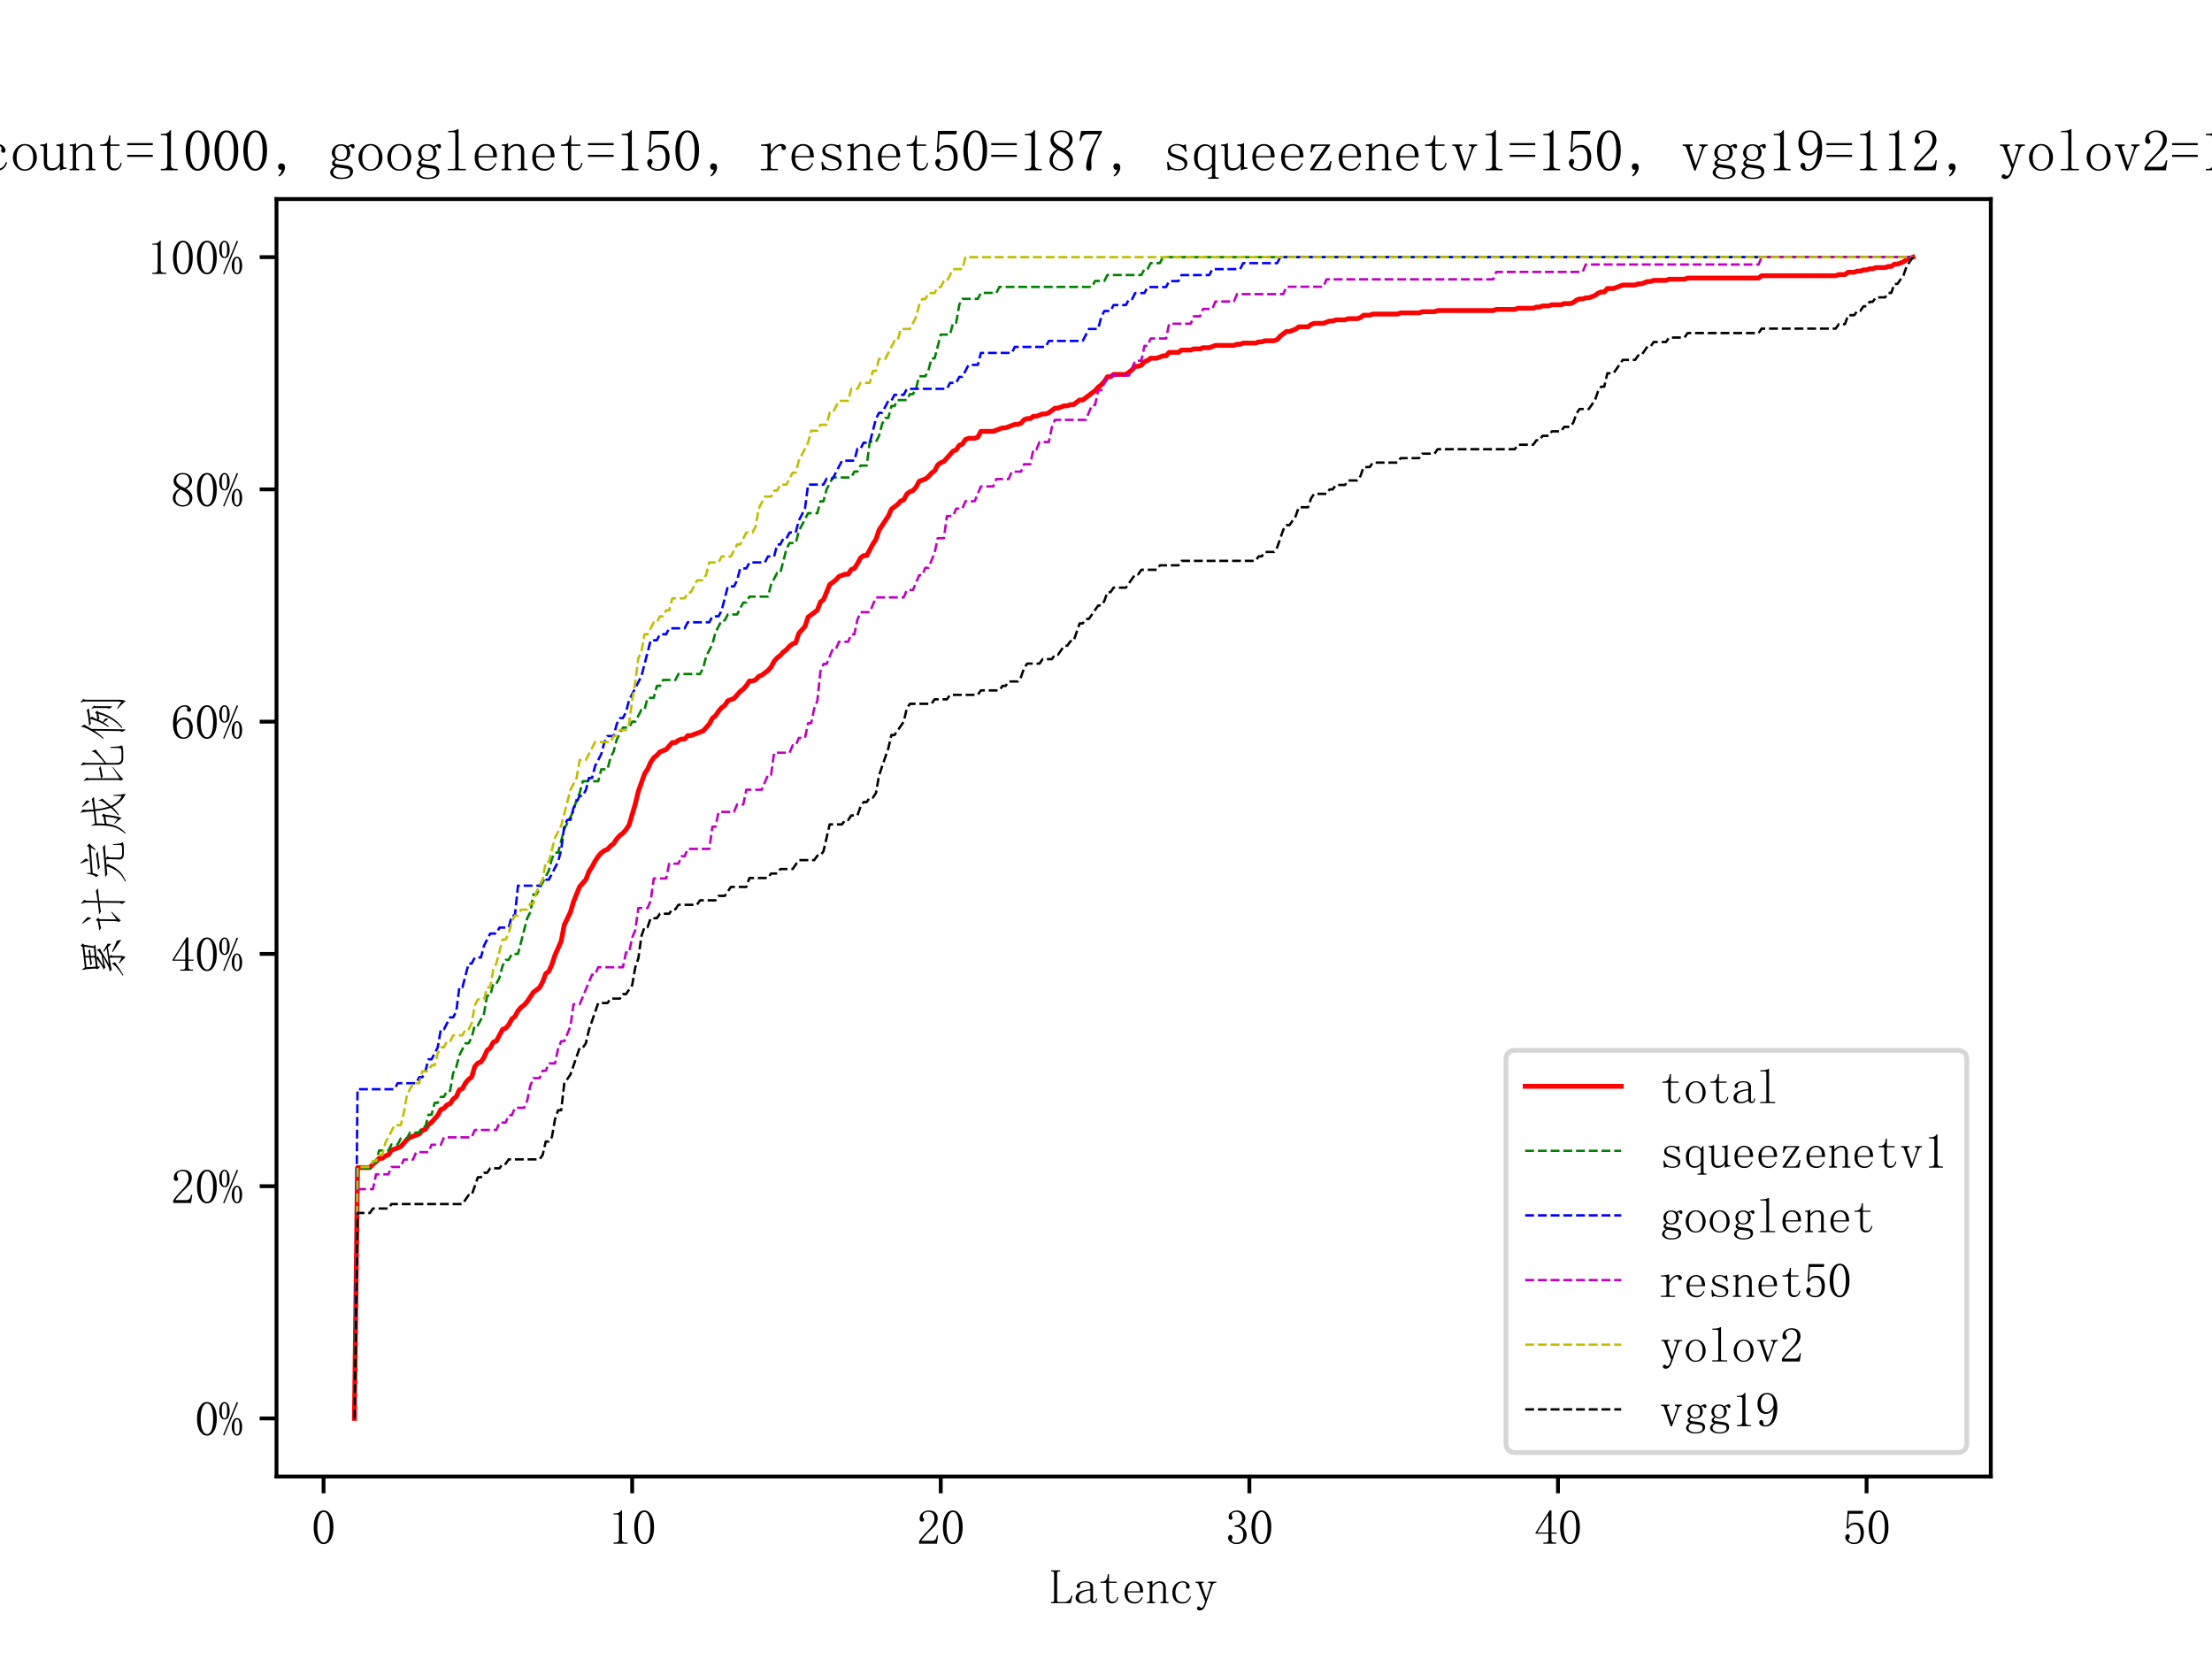 <?xml version="1.0" encoding="utf-8" standalone="no"?>
<!DOCTYPE svg PUBLIC "-//W3C//DTD SVG 1.1//EN"
  "http://www.w3.org/Graphics/SVG/1.1/DTD/svg11.dtd">
<svg xmlns:xlink="http://www.w3.org/1999/xlink" width="460.8pt" height="345.6pt" viewBox="0 0 460.8 345.6" xmlns="http://www.w3.org/2000/svg" version="1.1">
 <defs>
  <style type="text/css">*{stroke-linejoin: round; stroke-linecap: butt}</style>
 </defs>
 <g id="figure_1">
  <g id="patch_1">
   <path d="M 0 345.6 
L 460.8 345.6 
L 460.8 0 
L 0 0 
z
" style="fill: #ffffff"/>
  </g>
  <g id="axes_1">
   <g id="patch_2">
    <path d="M 57.6 307.584 
L 414.72 307.584 
L 414.72 41.472 
L 57.6 41.472 
z
" style="fill: #ffffff"/>
   </g>
   <g id="matplotlib.axis_1">
    <g id="xtick_1">
     <g id="line2d_1">
      <defs>
       <path id="m7e5efe85c1" d="M 0 0 
L 0 3.5 
" style="stroke: #000000; stroke-width: 0.8"/>
      </defs>
      <g>
       <use xlink:href="#m7e5efe85c1" x="67.404" y="307.584" style="stroke: #000000; stroke-width: 0.8"/>
      </g>
     </g>
     <g id="text_1">
      <!-- 0 -->
      <g transform="translate(64.904 321.576) scale(0.1 -0.1)">
       <defs>
        <path id="FangSong-30" d="M 1575 4125 
Q 1225 4125 987 3587 
Q 750 3050 750 2150 
Q 750 1200 987 675 
Q 1225 150 1575 150 
Q 1950 150 2162 675 
Q 2375 1200 2375 2150 
Q 2375 3050 2175 3587 
Q 1975 4125 1575 4125 
z
M 1575 -50 
Q 1025 -50 650 525 
Q 275 1100 275 2150 
Q 275 3125 637 3725 
Q 1000 4325 1575 4325 
Q 2125 4325 2487 3750 
Q 2850 3175 2850 2150 
Q 2850 1125 2487 537 
Q 2125 -50 1575 -50 
z
" transform="scale(0.016)"/>
       </defs>
       <use xlink:href="#FangSong-30"/>
      </g>
     </g>
    </g>
    <g id="xtick_2">
     <g id="line2d_2">
      <g>
       <use xlink:href="#m7e5efe85c1" x="131.692" y="307.584" style="stroke: #000000; stroke-width: 0.8"/>
      </g>
     </g>
     <g id="text_2">
      <!-- 10 -->
      <g transform="translate(126.692 321.576) scale(0.1 -0.1)">
       <defs>
        <path id="FangSong-31" d="M 1800 4350 
L 1800 550 
Q 1800 350 1925 250 
Q 2050 150 2275 150 
L 2525 150 
L 2525 0 
L 700 0 
L 700 150 
L 925 150 
Q 1175 150 1287 250 
Q 1400 350 1400 550 
L 1400 3575 
Q 1400 3675 1337 3737 
Q 1275 3800 1150 3800 
L 700 3800 
L 700 3950 
L 925 3950 
Q 1225 3950 1412 4050 
Q 1600 4150 1700 4350 
L 1800 4350 
z
" transform="scale(0.016)"/>
       </defs>
       <use xlink:href="#FangSong-31"/>
       <use xlink:href="#FangSong-30" x="50"/>
      </g>
     </g>
    </g>
    <g id="xtick_3">
     <g id="line2d_3">
      <g>
       <use xlink:href="#m7e5efe85c1" x="195.98" y="307.584" style="stroke: #000000; stroke-width: 0.8"/>
      </g>
     </g>
     <g id="text_3">
      <!-- 20 -->
      <g transform="translate(190.98 321.576) scale(0.1 -0.1)">
       <defs>
        <path id="FangSong-32" d="M 2300 3225 
Q 2300 3675 2100 3912 
Q 1900 4150 1500 4150 
Q 1200 4150 987 3987 
Q 775 3825 775 3575 
Q 775 3425 862 3325 
Q 950 3225 950 3125 
Q 950 3000 887 2937 
Q 825 2875 700 2875 
Q 550 2875 462 2962 
Q 375 3050 375 3250 
Q 375 3775 750 4050 
Q 1125 4325 1550 4325 
Q 2150 4325 2437 4025 
Q 2725 3725 2725 3275 
Q 2725 2975 2587 2675 
Q 2450 2375 2150 2100 
Q 1425 1400 1037 962 
Q 650 525 575 375 
L 2050 375 
Q 2275 375 2425 550 
Q 2575 725 2625 1075 
L 2775 1075 
L 2625 0 
L 300 0 
L 300 325 
Q 425 550 712 900 
Q 1000 1250 1475 1725 
Q 1900 2150 2100 2525 
Q 2300 2900 2300 3225 
z
" transform="scale(0.016)"/>
       </defs>
       <use xlink:href="#FangSong-32"/>
       <use xlink:href="#FangSong-30" x="50"/>
      </g>
     </g>
    </g>
    <g id="xtick_4">
     <g id="line2d_4">
      <g>
       <use xlink:href="#m7e5efe85c1" x="260.268" y="307.584" style="stroke: #000000; stroke-width: 0.8"/>
      </g>
     </g>
     <g id="text_4">
      <!-- 30 -->
      <g transform="translate(255.268 321.576) scale(0.1 -0.1)">
       <defs>
        <path id="FangSong-33" d="M 2775 1150 
Q 2775 675 2425 312 
Q 2075 -50 1450 -50 
Q 1000 -50 675 200 
Q 350 450 350 775 
Q 350 925 450 1037 
Q 550 1150 650 1150 
Q 800 1150 862 1037 
Q 925 925 925 850 
Q 925 725 875 637 
Q 825 550 825 475 
Q 825 325 1012 225 
Q 1200 125 1425 125 
Q 1875 125 2100 387 
Q 2325 650 2325 1200 
Q 2325 1650 2087 1925 
Q 1850 2200 1200 2200 
L 1200 2375 
Q 1700 2375 1937 2612 
Q 2175 2850 2175 3275 
Q 2175 3625 1987 3887 
Q 1800 4150 1400 4150 
Q 1225 4150 1025 4062 
Q 825 3975 825 3775 
Q 825 3575 875 3525 
Q 925 3475 925 3400 
Q 925 3275 875 3200 
Q 825 3125 700 3125 
Q 600 3125 512 3200 
Q 425 3275 425 3475 
Q 425 3850 750 4087 
Q 1075 4325 1500 4325 
Q 2000 4325 2300 4012 
Q 2600 3700 2600 3350 
Q 2600 2975 2412 2712 
Q 2225 2450 1825 2325 
Q 2375 2125 2575 1800 
Q 2775 1475 2775 1150 
z
" transform="scale(0.016)"/>
       </defs>
       <use xlink:href="#FangSong-33"/>
       <use xlink:href="#FangSong-30" x="50"/>
      </g>
     </g>
    </g>
    <g id="xtick_5">
     <g id="line2d_5">
      <g>
       <use xlink:href="#m7e5efe85c1" x="324.556" y="307.584" style="stroke: #000000; stroke-width: 0.8"/>
      </g>
     </g>
     <g id="text_5">
      <!-- 40 -->
      <g transform="translate(319.556 321.576) scale(0.1 -0.1)">
       <defs>
        <path id="FangSong-34" d="M 2275 475 
Q 2275 300 2375 225 
Q 2475 150 2650 150 
L 2875 150 
L 2875 0 
L 1225 0 
L 1225 150 
L 1500 150 
Q 1700 150 1787 225 
Q 1875 300 1875 475 
L 1875 1300 
L 200 1300 
L 200 1425 
L 2025 4325 
L 2275 4325 
L 2275 1450 
L 2950 1450 
L 2950 1300 
L 2275 1300 
L 2275 475 
z
M 1850 3700 
L 425 1450 
L 1875 1450 
L 1875 3700 
L 1850 3700 
z
" transform="scale(0.016)"/>
       </defs>
       <use xlink:href="#FangSong-34"/>
       <use xlink:href="#FangSong-30" x="50"/>
      </g>
     </g>
    </g>
    <g id="xtick_6">
     <g id="line2d_6">
      <g>
       <use xlink:href="#m7e5efe85c1" x="388.844" y="307.584" style="stroke: #000000; stroke-width: 0.8"/>
      </g>
     </g>
     <g id="text_6">
      <!-- 50 -->
      <g transform="translate(383.844 321.576) scale(0.1 -0.1)">
       <defs>
        <path id="FangSong-35" d="M 1700 2750 
Q 2175 2750 2475 2387 
Q 2775 2025 2775 1425 
Q 2775 750 2462 350 
Q 2150 -50 1500 -50 
Q 1050 -50 700 212 
Q 350 475 350 850 
Q 350 1000 437 1112 
Q 525 1225 675 1225 
Q 825 1225 875 1125 
Q 925 1025 925 950 
Q 925 800 850 712 
Q 775 625 775 525 
Q 775 325 1012 225 
Q 1250 125 1525 125 
Q 1925 125 2137 450 
Q 2350 775 2350 1375 
Q 2350 1875 2162 2187 
Q 1975 2500 1600 2500 
Q 1325 2500 1125 2400 
Q 925 2300 750 1975 
L 525 2000 
L 650 4275 
L 2700 4275 
L 2625 3900 
L 825 3900 
L 725 2250 
Q 975 2600 1212 2675 
Q 1450 2750 1700 2750 
z
" transform="scale(0.016)"/>
       </defs>
       <use xlink:href="#FangSong-35"/>
       <use xlink:href="#FangSong-30" x="50"/>
      </g>
     </g>
    </g>
    <g id="text_7">
     <!-- Latency -->
     <g transform="translate(218.66 333.975) scale(0.1 -0.1)">
      <defs>
       <path id="FangSong-4c" d="M 975 350 
Q 975 250 1037 200 
Q 1100 150 1200 150 
L 1875 150 
Q 2225 150 2475 362 
Q 2725 575 2850 1025 
L 2975 975 
L 2750 0 
L 175 0 
L 175 150 
L 350 150 
Q 475 150 525 200 
Q 575 250 575 350 
L 575 3925 
Q 575 4025 525 4075 
Q 475 4125 350 4125 
L 200 4125 
L 200 4275 
L 1375 4275 
L 1375 4125 
L 1200 4125 
Q 1100 4125 1037 4075 
Q 975 4025 975 3925 
L 975 350 
z
" transform="scale(0.016)"/>
       <path id="FangSong-61" d="M 1200 -25 
Q 750 -25 500 187 
Q 250 400 250 675 
Q 250 1125 637 1412 
Q 1025 1700 2175 1825 
L 2175 2125 
Q 2175 2375 2062 2537 
Q 1950 2700 1550 2700 
Q 1125 2700 950 2562 
Q 775 2425 825 2275 
Q 875 2175 825 2075 
Q 775 1975 625 1975 
Q 525 1975 462 2037 
Q 400 2100 400 2225 
Q 400 2450 725 2650 
Q 1050 2850 1525 2850 
Q 2025 2850 2275 2662 
Q 2525 2475 2525 2125 
L 2525 475 
Q 2525 275 2562 237 
Q 2600 200 2700 200 
Q 2825 200 2875 312 
Q 2925 425 2925 625 
L 3050 625 
Q 3050 275 2925 137 
Q 2800 0 2600 0 
Q 2425 0 2325 75 
Q 2225 150 2175 325 
Q 1925 150 1712 62 
Q 1500 -25 1200 -25 
z
M 675 750 
Q 675 525 812 337 
Q 950 150 1250 150 
Q 1475 150 1700 237 
Q 1925 325 2175 500 
L 2175 1675 
Q 1325 1575 1000 1337 
Q 675 1100 675 750 
z
" transform="scale(0.016)"/>
       <path id="FangSong-74" d="M 1475 800 
Q 1475 450 1600 325 
Q 1725 200 1975 200 
Q 2225 200 2375 362 
Q 2525 525 2575 825 
L 2700 775 
Q 2650 425 2437 200 
Q 2225 -25 1875 -25 
Q 1500 -25 1312 200 
Q 1125 425 1125 900 
L 1125 2650 
L 375 2650 
L 375 2800 
L 575 2800 
Q 875 2800 1062 2987 
Q 1250 3175 1300 3575 
L 1325 3775 
L 1475 3775 
L 1475 2800 
L 2475 2800 
L 2475 2650 
L 1475 2650 
L 1475 800 
z
" transform="scale(0.016)"/>
       <path id="FangSong-65" d="M 2375 1550 
Q 2400 2100 2187 2387 
Q 1975 2675 1625 2675 
Q 1250 2675 1012 2375 
Q 775 2075 775 1550 
L 2375 1550 
z
M 775 1400 
Q 775 725 1037 437 
Q 1300 150 1725 150 
Q 2050 150 2275 337 
Q 2500 525 2600 800 
L 2725 750 
Q 2650 475 2387 212 
Q 2125 -50 1675 -50 
Q 1100 -50 737 325 
Q 375 700 375 1400 
Q 375 2025 737 2437 
Q 1100 2850 1625 2850 
Q 2100 2850 2450 2525 
Q 2800 2200 2800 1400 
L 775 1400 
z
" transform="scale(0.016)"/>
       <path id="FangSong-6e" d="M 175 0 
L 175 150 
L 300 150 
Q 425 150 475 200 
Q 525 250 525 350 
L 525 2500 
Q 525 2575 500 2612 
Q 475 2650 400 2650 
L 200 2650 
L 200 2800 
L 375 2800 
Q 500 2800 612 2825 
Q 725 2850 825 2925 
L 875 2925 
L 875 2350 
Q 1100 2600 1325 2725 
Q 1550 2850 1800 2850 
Q 2225 2850 2425 2625 
Q 2625 2400 2625 1950 
L 2625 350 
Q 2625 250 2687 200 
Q 2750 150 2850 150 
L 2975 150 
L 2975 0 
L 1925 0 
L 1925 150 
L 2050 150 
Q 2175 150 2225 200 
Q 2275 250 2275 350 
L 2275 2025 
Q 2275 2325 2150 2487 
Q 2025 2650 1775 2650 
Q 1550 2650 1312 2500 
Q 1075 2350 875 2075 
L 875 350 
Q 875 250 937 200 
Q 1000 150 1100 150 
L 1225 150 
L 1225 0 
L 175 0 
z
" transform="scale(0.016)"/>
       <path id="FangSong-63" d="M 2125 2125 
Q 2125 2200 2137 2225 
Q 2150 2250 2175 2325 
Q 2200 2425 2075 2562 
Q 1950 2700 1650 2700 
Q 1275 2700 1012 2337 
Q 750 1975 750 1375 
Q 750 825 975 487 
Q 1200 150 1725 150 
Q 2075 150 2312 375 
Q 2550 600 2650 900 
L 2775 850 
Q 2675 475 2400 212 
Q 2125 -50 1650 -50 
Q 1050 -50 700 325 
Q 350 700 350 1400 
Q 350 2025 725 2437 
Q 1100 2850 1700 2850 
Q 2125 2850 2362 2625 
Q 2600 2400 2600 2175 
Q 2600 2025 2537 1962 
Q 2475 1900 2350 1900 
Q 2250 1900 2187 1962 
Q 2125 2025 2125 2125 
z
" transform="scale(0.016)"/>
       <path id="FangSong-79" d="M 1625 700 
L 1675 700 
L 2225 2375 
Q 2275 2500 2212 2575 
Q 2150 2650 2050 2650 
L 1900 2650 
L 1900 2800 
L 2950 2800 
L 2950 2650 
L 2800 2650 
Q 2700 2650 2600 2575 
Q 2500 2500 2450 2375 
L 1600 -100 
Q 1475 -500 1287 -712 
Q 1100 -925 800 -950 
Q 650 -950 537 -875 
Q 425 -800 425 -675 
Q 425 -575 487 -500 
Q 550 -425 675 -425 
Q 775 -425 837 -525 
Q 900 -625 1050 -587 
Q 1200 -550 1250 -425 
Q 1300 -350 1375 -162 
Q 1450 25 1500 225 
L 650 2425 
Q 625 2525 537 2587 
Q 450 2650 350 2650 
L 250 2650 
L 250 2800 
L 1300 2800 
L 1300 2650 
L 1200 2650 
Q 1100 2650 1050 2587 
Q 1000 2525 1025 2400 
L 1625 700 
z
" transform="scale(0.016)"/>
      </defs>
      <use xlink:href="#FangSong-4c"/>
      <use xlink:href="#FangSong-61" x="50"/>
      <use xlink:href="#FangSong-74" x="100"/>
      <use xlink:href="#FangSong-65" x="150"/>
      <use xlink:href="#FangSong-6e" x="200"/>
      <use xlink:href="#FangSong-63" x="250"/>
      <use xlink:href="#FangSong-79" x="300"/>
     </g>
    </g>
   </g>
   <g id="matplotlib.axis_2">
    <g id="ytick_1">
     <g id="line2d_7">
      <defs>
       <path id="m273671f3be" d="M 0 0 
L -3.5 0 
" style="stroke: #000000; stroke-width: 0.8"/>
      </defs>
      <g>
       <use xlink:href="#m273671f3be" x="57.6" y="295.488" style="stroke: #000000; stroke-width: 0.8"/>
      </g>
     </g>
     <g id="text_8">
      <!-- 0% -->
      <g transform="translate(40.6 298.984) scale(0.1 -0.1)">
       <defs>
        <path id="FangSong-25" d="M 725 4150 
Q 575 4150 475 3950 
Q 375 3750 375 3200 
Q 375 2575 487 2387 
Q 600 2200 725 2200 
Q 900 2200 987 2425 
Q 1075 2650 1075 3200 
Q 1075 3650 1012 3900 
Q 950 4150 725 4150 
z
M 1400 3175 
Q 1400 2725 1250 2387 
Q 1100 2050 725 2050 
Q 425 2050 237 2350 
Q 50 2650 50 3175 
Q 50 3725 250 4025 
Q 450 4325 725 4325 
Q 1025 4325 1212 4012 
Q 1400 3700 1400 3175 
z
M 2700 1100 
Q 2700 1525 2625 1800 
Q 2550 2075 2350 2075 
Q 2200 2075 2100 1837 
Q 2000 1600 2000 1100 
Q 2000 475 2112 300 
Q 2225 125 2350 125 
Q 2525 125 2612 337 
Q 2700 550 2700 1100 
z
M 3025 1075 
Q 3025 575 2850 262 
Q 2675 -50 2350 -50 
Q 2075 -50 1875 262 
Q 1675 575 1675 1075 
Q 1675 1625 1875 1937 
Q 2075 2250 2350 2250 
Q 2650 2250 2837 1925 
Q 3025 1600 3025 1075 
z
M 2500 4250 
L 700 -50 
L 550 25 
L 2325 4325 
L 2500 4250 
z
" transform="scale(0.016)"/>
       </defs>
       <use xlink:href="#FangSong-30"/>
       <use xlink:href="#FangSong-25" x="50"/>
      </g>
     </g>
    </g>
    <g id="ytick_2">
     <g id="line2d_8">
      <g>
       <use xlink:href="#m273671f3be" x="57.6" y="247.104" style="stroke: #000000; stroke-width: 0.8"/>
      </g>
     </g>
     <g id="text_9">
      <!-- 20% -->
      <g transform="translate(35.6 250.6) scale(0.1 -0.1)">
       <use xlink:href="#FangSong-32"/>
       <use xlink:href="#FangSong-30" x="50"/>
       <use xlink:href="#FangSong-25" x="100"/>
      </g>
     </g>
    </g>
    <g id="ytick_3">
     <g id="line2d_9">
      <g>
       <use xlink:href="#m273671f3be" x="57.6" y="198.72" style="stroke: #000000; stroke-width: 0.8"/>
      </g>
     </g>
     <g id="text_10">
      <!-- 40% -->
      <g transform="translate(35.6 202.216) scale(0.1 -0.1)">
       <use xlink:href="#FangSong-34"/>
       <use xlink:href="#FangSong-30" x="50"/>
       <use xlink:href="#FangSong-25" x="100"/>
      </g>
     </g>
    </g>
    <g id="ytick_4">
     <g id="line2d_10">
      <g>
       <use xlink:href="#m273671f3be" x="57.6" y="150.336" style="stroke: #000000; stroke-width: 0.8"/>
      </g>
     </g>
     <g id="text_11">
      <!-- 60% -->
      <g transform="translate(35.6 153.832) scale(0.1 -0.1)">
       <defs>
        <path id="FangSong-36" d="M 750 1700 
Q 750 950 1012 537 
Q 1275 125 1650 125 
Q 2025 125 2225 400 
Q 2425 675 2425 1425 
Q 2425 1925 2212 2200 
Q 2000 2475 1700 2475 
Q 1425 2475 1187 2312 
Q 950 2150 750 1700 
z
M 1725 2725 
Q 2325 2725 2587 2325 
Q 2850 1925 2850 1425 
Q 2850 675 2487 312 
Q 2125 -50 1650 -50 
Q 975 -50 625 462 
Q 275 975 275 1950 
Q 275 3100 700 3712 
Q 1125 4325 1850 4325 
Q 2200 4325 2412 4125 
Q 2625 3925 2625 3775 
Q 2625 3625 2562 3550 
Q 2500 3475 2350 3475 
Q 2225 3475 2162 3537 
Q 2100 3600 2100 3725 
Q 2100 3775 2112 3825 
Q 2125 3875 2125 3925 
Q 2125 4025 2050 4087 
Q 1975 4150 1775 4150 
Q 1350 4150 1050 3762 
Q 750 3375 750 2075 
Q 900 2400 1162 2562 
Q 1425 2725 1725 2725 
z
" transform="scale(0.016)"/>
       </defs>
       <use xlink:href="#FangSong-36"/>
       <use xlink:href="#FangSong-30" x="50"/>
       <use xlink:href="#FangSong-25" x="100"/>
      </g>
     </g>
    </g>
    <g id="ytick_5">
     <g id="line2d_11">
      <g>
       <use xlink:href="#m273671f3be" x="57.6" y="101.952" style="stroke: #000000; stroke-width: 0.8"/>
      </g>
     </g>
     <g id="text_12">
      <!-- 80% -->
      <g transform="translate(35.6 105.448) scale(0.1 -0.1)">
       <defs>
        <path id="FangSong-38" d="M 600 1025 
Q 600 625 862 375 
Q 1125 125 1525 125 
Q 2000 125 2212 375 
Q 2425 625 2425 1000 
Q 2425 1325 2125 1625 
Q 1825 1925 1225 2175 
Q 925 1975 762 1675 
Q 600 1375 600 1025 
z
M 2800 1075 
Q 2800 600 2450 275 
Q 2100 -50 1525 -50 
Q 1000 -50 625 275 
Q 250 600 250 1025 
Q 250 1450 462 1750 
Q 675 2050 1075 2275 
Q 725 2450 537 2712 
Q 350 2975 350 3300 
Q 350 3725 675 4025 
Q 1000 4325 1575 4325 
Q 2100 4325 2425 4025 
Q 2750 3725 2750 3300 
Q 2750 3000 2562 2737 
Q 2375 2475 1975 2275 
Q 2400 2025 2600 1725 
Q 2800 1425 2800 1075 
z
M 2400 3275 
Q 2400 3625 2200 3887 
Q 2000 4150 1575 4150 
Q 1100 4150 900 3900 
Q 700 3650 700 3375 
Q 700 3100 987 2837 
Q 1275 2575 1800 2375 
Q 2100 2525 2250 2750 
Q 2400 2975 2400 3275 
z
" transform="scale(0.016)"/>
       </defs>
       <use xlink:href="#FangSong-38"/>
       <use xlink:href="#FangSong-30" x="50"/>
       <use xlink:href="#FangSong-25" x="100"/>
      </g>
     </g>
    </g>
    <g id="ytick_6">
     <g id="line2d_12">
      <g>
       <use xlink:href="#m273671f3be" x="57.6" y="53.568" style="stroke: #000000; stroke-width: 0.8"/>
      </g>
     </g>
     <g id="text_13">
      <!-- 100% -->
      <g transform="translate(30.6 57.064) scale(0.1 -0.1)">
       <use xlink:href="#FangSong-31"/>
       <use xlink:href="#FangSong-30" x="50"/>
       <use xlink:href="#FangSong-30" x="100"/>
       <use xlink:href="#FangSong-25" x="150"/>
      </g>
     </g>
    </g>
    <g id="text_14">
     <!-- 累计完成比例 -->
     <g transform="translate(25.155 204.528) rotate(-90) scale(0.1 -0.1)">
      <defs>
       <path id="FangSong-7d2f" d="M 4525 4975 
L 4700 5225 
L 5000 4950 
L 4825 4775 
L 4625 3550 
L 4850 3300 
L 3175 3150 
L 3375 2975 
Q 3200 2925 2862 2725 
Q 2525 2525 2075 2275 
L 3475 2500 
Q 3750 2675 3900 2800 
Q 4050 2925 4100 3075 
L 4175 3100 
L 4325 2700 
Q 4200 2675 3500 2237 
Q 2800 1800 2275 1550 
L 4375 1825 
L 3900 2175 
L 4000 2275 
Q 4625 1900 4950 1725 
Q 4975 1475 4925 1225 
Q 4800 1375 4500 1675 
L 3250 1475 
L 3525 1300 
Q 3375 1200 3375 875 
L 3375 25 
Q 3375 -325 3225 -625 
Q 2975 -325 2400 150 
L 2450 250 
L 3050 -75 
Q 3150 -125 3150 0 
L 3150 925 
Q 3150 1300 3125 1450 
Q 1875 1275 1575 1175 
L 1325 1425 
L 1850 1550 
Q 2175 1700 3250 2300 
Q 2075 2100 1875 2000 
L 1575 2250 
L 1800 2300 
Q 2150 2475 3025 3125 
L 2000 3025 
Q 2000 2675 1950 2700 
Q 1900 2725 1650 3025 
Q 1725 3250 1725 3425 
L 1650 4400 
Q 1625 4675 1525 4950 
L 1625 5000 
L 1875 4675 
L 4525 4975 
z
M 3150 3375 
L 3150 3875 
Q 2525 3800 2400 3725 
L 2100 3975 
Q 2500 3975 3150 4075 
L 3150 4600 
L 1900 4450 
L 1975 3250 
L 3150 3375 
z
M 3375 4100 
Q 3950 4175 4025 4225 
L 4275 4000 
Q 3950 3975 3375 3900 
L 3375 3400 
L 4400 3500 
L 4575 4750 
L 3375 4600 
L 3375 4100 
z
M 5450 -75 
Q 4975 325 3875 1025 
L 3950 1125 
Q 4850 700 5350 500 
Q 5425 250 5450 -75 
z
M 800 -250 
Q 1350 75 1825 500 
Q 2300 925 2325 1125 
L 2400 1150 
L 2550 725 
Q 2425 700 2075 425 
Q 1725 150 875 -350 
L 800 -250 
z
" transform="scale(0.016)"/>
       <path id="FangSong-8ba1" d="M 4075 4200 
Q 4100 4825 3900 5100 
L 3975 5150 
L 4450 4725 
Q 4275 4600 4300 4200 
L 4275 3000 
Q 5525 3200 5575 3250 
L 5950 2950 
Q 5725 2975 4275 2800 
L 4250 -425 
Q 4250 -700 4150 -575 
L 3875 -150 
Q 4050 50 4025 300 
L 4050 2750 
Q 2975 2625 2900 2575 
L 2525 2825 
Q 2850 2825 4050 2975 
L 4075 4200 
z
M 1775 3250 
L 2100 2950 
L 1900 2750 
L 1875 550 
L 2825 1250 
L 2875 1175 
Q 1875 250 1750 -25 
L 1525 275 
Q 1625 375 1650 625 
L 1675 2775 
Q 900 2625 750 2550 
L 425 2800 
Q 850 2825 1650 3000 
L 1775 3250 
z
M 2025 3800 
Q 1825 4300 1325 4950 
L 1375 5025 
Q 1925 4575 2175 4300 
Q 2125 4000 2025 3800 
z
" transform="scale(0.016)"/>
       <path id="FangSong-5b8c" d="M 5375 2050 
Q 4925 2050 3550 1950 
L 3850 1750 
Q 3725 1600 3700 1375 
L 3675 275 
Q 3650 -125 4075 -175 
L 4925 -175 
Q 5300 -150 5312 62 
Q 5325 275 5325 1025 
L 5425 1025 
Q 5450 750 5475 337 
Q 5500 -75 5700 -275 
Q 5400 -375 5000 -400 
L 4075 -400 
Q 3425 -350 3425 150 
L 3475 1450 
Q 3475 1775 3425 1925 
L 2675 1850 
L 2875 1650 
Q 2750 1550 2600 1200 
Q 2450 850 2025 312 
Q 1600 -225 600 -675 
L 550 -575 
Q 1525 -100 1987 625 
Q 2450 1350 2525 1850 
Q 1550 1775 1500 1725 
L 1150 2025 
Q 1625 2025 3212 2150 
Q 4800 2275 5000 2350 
L 5375 2050 
z
M 1650 3650 
Q 1550 3125 1325 2875 
L 1150 3250 
Q 1450 3425 1575 4400 
L 1675 4400 
L 1675 3900 
L 5025 4150 
L 5175 4400 
L 5525 4075 
Q 5375 4050 4725 3250 
L 4650 3325 
L 4975 3900 
L 1650 3650 
z
M 4475 2975 
Q 4225 2975 3412 2875 
Q 2600 2775 2400 2725 
L 2050 2975 
Q 2575 2975 3200 3075 
Q 3825 3175 4150 3225 
L 4475 2975 
z
M 3550 4575 
Q 3475 4350 3300 4150 
Q 3225 4475 2900 5200 
L 2975 5250 
Q 3350 4825 3550 4575 
z
" transform="scale(0.016)"/>
       <path id="FangSong-6210" d="M 5575 975 
Q 5600 -150 5750 -625 
Q 4650 -225 4000 1075 
Q 3625 650 2975 225 
L 2925 325 
Q 3525 825 3900 1300 
Q 3600 2275 3500 3300 
L 1875 3125 
Q 1875 2625 1825 2100 
L 2725 2250 
L 2875 2475 
L 3175 2225 
L 3000 2050 
Q 2850 475 2575 -125 
Q 2225 400 1825 775 
L 1875 850 
L 2475 400 
Q 2650 875 2750 2000 
L 1825 1850 
Q 1675 250 600 -650 
L 525 -600 
Q 1250 250 1425 987 
Q 1600 1725 1625 2612 
Q 1650 3500 1550 3800 
L 1625 3825 
L 1850 3350 
L 3450 3525 
Q 3400 4150 3375 4562 
Q 3350 4975 3225 5200 
L 3275 5225 
L 3725 4900 
Q 3625 4925 3637 4575 
Q 3650 4225 3675 3550 
Q 4900 3700 5050 3775 
L 5325 3475 
Q 4775 3475 3725 3325 
Q 3775 2425 4075 1525 
Q 4500 2025 4687 2325 
Q 4875 2625 4800 2850 
L 4875 2875 
L 5125 2325 
Q 5075 2400 4850 2125 
Q 4625 1850 4150 1275 
Q 4625 225 5425 -125 
L 5475 975 
L 5575 975 
z
M 4100 5000 
Q 4525 4700 4875 4450 
Q 4825 4250 4750 4025 
Q 4400 4525 4025 4950 
L 4100 5000 
z
" transform="scale(0.016)"/>
       <path id="FangSong-6bd4" d="M 3500 2125 
Q 3925 2425 4487 2975 
Q 5050 3525 4950 3750 
L 5025 3775 
L 5250 3225 
Q 5175 3250 4875 3000 
Q 4575 2750 4287 2525 
Q 4000 2300 3500 1900 
L 3500 575 
Q 3475 -100 4150 -100 
L 4800 -100 
Q 5275 -100 5375 12 
Q 5475 125 5450 1350 
L 5575 1350 
Q 5600 825 5637 412 
Q 5675 0 5800 -175 
Q 5375 -325 4800 -325 
L 4150 -325 
Q 3225 -350 3275 550 
L 3275 4300 
Q 3275 4875 3150 5150 
L 3200 5200 
L 3625 4850 
Q 3475 4825 3500 4250 
L 3500 2125 
z
M 1500 2575 
Q 1900 2625 2337 2712 
Q 2775 2800 2800 2850 
L 3075 2600 
Q 2875 2575 2350 2475 
Q 1825 2375 1775 2325 
L 1500 2525 
L 1500 150 
L 2925 1075 
L 2975 1025 
Q 1550 -75 1375 -350 
L 1200 0 
Q 1275 75 1275 350 
L 1275 3925 
Q 1275 4475 1150 4750 
L 1200 4800 
L 1625 4400 
Q 1475 4375 1500 3925 
L 1500 2575 
z
" transform="scale(0.016)"/>
       <path id="FangSong-4f8b" d="M 3050 2000 
Q 3025 1800 2975 1600 
Q 2775 1900 2525 2250 
Q 2300 1875 2025 1550 
L 1925 1625 
Q 2675 2725 2975 3975 
Q 2475 3925 2375 3875 
L 2050 4125 
Q 2375 4125 3162 4225 
Q 3950 4325 4100 4450 
L 4350 4125 
Q 4050 4150 3100 3975 
L 3300 3700 
Q 3200 3675 3125 3525 
Q 3050 3375 2925 3050 
L 3625 3150 
L 3775 3350 
L 4050 3075 
L 3875 2900 
Q 3300 825 1850 -225 
L 1800 -100 
Q 3100 975 3625 2900 
Q 3150 2825 3025 2775 
L 2875 2925 
Q 2775 2675 2575 2350 
Q 2900 2125 3050 2000 
z
M 1275 -150 
Q 1425 25 1400 225 
L 1450 3425 
Q 1025 2800 475 2225 
L 400 2325 
Q 875 2850 1450 3887 
Q 2025 4925 1925 5150 
L 2000 5175 
L 2250 4700 
Q 2200 4725 2062 4475 
Q 1925 4225 1675 3800 
L 1625 -325 
Q 1650 -675 1525 -600 
L 1275 -150 
z
M 5475 250 
Q 5475 -300 5300 -650 
Q 4900 -100 4300 375 
L 4350 475 
L 5200 -75 
Q 5250 250 5250 575 
L 5250 4350 
Q 5275 4950 5100 5150 
L 5175 5225 
L 5600 4850 
Q 5450 4775 5475 4325 
L 5475 250 
z
M 4300 1525 
Q 4400 1650 4400 1900 
L 4400 3075 
Q 4425 3525 4300 3750 
L 4350 3800 
L 4725 3450 
Q 4600 3350 4625 3025 
L 4625 1375 
Q 4625 1050 4550 1125 
L 4300 1525 
z
" transform="scale(0.016)"/>
      </defs>
      <use xlink:href="#FangSong-7d2f"/>
      <use xlink:href="#FangSong-8ba1" x="100"/>
      <use xlink:href="#FangSong-5b8c" x="200"/>
      <use xlink:href="#FangSong-6210" x="300"/>
      <use xlink:href="#FangSong-6bd4" x="400"/>
      <use xlink:href="#FangSong-4f8b" x="500"/>
     </g>
    </g>
   </g>
   <g id="line2d_13">
    <path d="M 73.833 295.488 
L 74.476 243.233 
L 77.047 243.233 
L 77.69 242.508 
L 78.333 242.024 
L 78.976 241.298 
L 79.619 241.298 
L 80.262 240.814 
L 80.904 240.572 
L 81.547 239.604 
L 83.476 238.879 
L 84.762 237.427 
L 85.405 236.943 
L 87.333 236.218 
L 87.976 235.492 
L 88.619 235.25 
L 89.262 234.282 
L 89.905 233.798 
L 91.19 232.347 
L 91.833 231.137 
L 92.476 230.895 
L 93.119 230.17 
L 93.762 229.928 
L 94.405 228.96 
L 95.048 228.476 
L 95.691 227.025 
L 96.334 226.783 
L 96.976 225.573 
L 97.619 224.847 
L 98.262 224.364 
L 98.905 222.186 
L 99.548 221.46 
L 100.191 221.219 
L 100.834 220.251 
L 101.477 218.799 
L 102.119 218.316 
L 102.762 217.106 
L 103.405 216.864 
L 104.691 214.445 
L 105.334 214.203 
L 105.977 213.477 
L 106.62 212.268 
L 107.263 211.784 
L 107.905 210.574 
L 108.548 209.848 
L 109.191 209.364 
L 109.834 208.639 
L 111.12 206.703 
L 112.406 205.736 
L 113.048 204.526 
L 113.691 202.833 
L 114.334 202.349 
L 114.977 200.897 
L 115.62 198.962 
L 116.906 196.059 
L 117.549 192.672 
L 118.834 190.011 
L 119.477 187.834 
L 120.763 184.689 
L 122.049 183.237 
L 122.692 181.544 
L 123.335 180.576 
L 123.977 179.366 
L 124.62 178.399 
L 125.263 177.673 
L 125.906 177.189 
L 126.549 176.947 
L 127.192 176.221 
L 127.835 175.738 
L 128.478 174.77 
L 129.12 174.044 
L 129.763 173.56 
L 130.406 172.835 
L 131.049 171.867 
L 132.335 167.512 
L 132.978 164.851 
L 134.263 161.222 
L 134.906 160.255 
L 135.549 158.803 
L 136.192 157.836 
L 136.835 157.352 
L 137.478 156.626 
L 138.764 156.142 
L 140.049 154.691 
L 140.692 154.691 
L 141.335 154.207 
L 141.978 153.965 
L 142.621 153.965 
L 143.264 153.239 
L 143.907 153.239 
L 146.478 152.271 
L 147.764 150.82 
L 148.407 149.61 
L 149.05 149.126 
L 149.693 148.159 
L 150.335 147.433 
L 150.978 146.949 
L 151.621 145.981 
L 152.907 145.498 
L 154.193 144.046 
L 154.836 143.562 
L 155.479 142.836 
L 156.121 141.869 
L 156.764 141.869 
L 157.407 141.627 
L 158.05 140.901 
L 158.693 140.659 
L 159.979 139.692 
L 160.622 138.966 
L 161.264 137.756 
L 161.907 137.03 
L 162.55 136.547 
L 163.193 135.821 
L 163.836 135.337 
L 164.479 134.611 
L 165.122 134.127 
L 165.765 133.885 
L 166.407 131.95 
L 167.693 130.499 
L 168.336 128.563 
L 170.265 127.112 
L 170.908 125.418 
L 171.551 124.934 
L 172.836 121.789 
L 174.122 120.822 
L 174.765 120.096 
L 176.051 119.612 
L 176.694 119.612 
L 177.336 118.644 
L 177.979 118.403 
L 178.622 117.435 
L 179.265 116.225 
L 179.908 115.741 
L 180.551 115.741 
L 181.837 113.322 
L 182.479 112.355 
L 183.122 110.419 
L 185.051 107.516 
L 185.694 106.065 
L 186.98 105.097 
L 187.623 104.371 
L 188.265 104.129 
L 188.908 102.92 
L 189.551 102.436 
L 190.194 102.194 
L 190.837 101.468 
L 191.48 100.259 
L 192.766 99.775 
L 193.408 99.291 
L 194.051 98.565 
L 194.694 98.081 
L 195.337 96.872 
L 195.98 96.388 
L 196.623 96.146 
L 198.552 93.969 
L 199.194 93.727 
L 199.837 92.759 
L 200.48 92.517 
L 201.123 91.549 
L 201.766 91.308 
L 203.052 91.308 
L 203.695 91.066 
L 204.337 89.856 
L 206.909 89.856 
L 208.838 89.13 
L 209.48 89.13 
L 211.409 88.404 
L 212.052 88.404 
L 212.695 88.163 
L 213.338 87.437 
L 213.981 87.195 
L 214.624 87.195 
L 215.266 86.711 
L 215.909 86.711 
L 217.195 86.227 
L 217.838 86.227 
L 218.481 85.985 
L 219.767 85.018 
L 220.409 85.018 
L 221.695 84.534 
L 222.338 84.534 
L 222.981 84.292 
L 223.624 84.292 
L 224.91 83.324 
L 225.552 83.324 
L 228.124 81.389 
L 228.767 80.663 
L 229.41 80.179 
L 230.053 79.453 
L 230.696 78.486 
L 231.338 78.486 
L 231.981 78.002 
L 234.553 78.002 
L 235.839 77.034 
L 236.481 76.308 
L 237.124 76.308 
L 237.767 76.067 
L 238.41 75.341 
L 239.053 75.099 
L 239.696 74.615 
L 240.982 74.615 
L 242.267 74.131 
L 242.91 74.131 
L 243.553 73.405 
L 245.482 73.405 
L 246.125 72.922 
L 248.053 72.922 
L 248.696 72.68 
L 249.982 72.68 
L 250.625 72.438 
L 251.911 72.438 
L 253.196 71.954 
L 257.054 71.954 
L 257.696 71.712 
L 258.339 71.712 
L 258.982 71.47 
L 261.554 71.47 
L 262.197 71.228 
L 262.84 71.228 
L 263.482 70.986 
L 265.411 70.986 
L 266.054 70.744 
L 266.697 70.019 
L 267.983 69.051 
L 268.625 69.051 
L 269.911 68.567 
L 270.554 68.083 
L 272.483 68.083 
L 273.126 67.599 
L 273.768 67.357 
L 275.697 67.357 
L 276.983 66.874 
L 277.626 66.874 
L 278.269 66.632 
L 280.197 66.632 
L 280.84 66.39 
L 282.769 66.39 
L 283.412 66.148 
L 284.055 65.664 
L 285.34 65.664 
L 285.983 65.422 
L 291.126 65.422 
L 291.769 65.18 
L 295.626 65.18 
L 296.269 64.938 
L 298.841 64.938 
L 299.484 64.696 
L 311.056 64.696 
L 311.698 64.454 
L 315.556 64.454 
L 316.199 64.212 
L 319.413 64.212 
L 320.056 63.971 
L 320.699 63.971 
L 321.342 63.729 
L 322.627 63.729 
L 323.27 63.487 
L 325.199 63.487 
L 325.842 63.245 
L 327.128 63.245 
L 327.77 63.003 
L 328.413 62.519 
L 329.056 62.277 
L 329.699 62.277 
L 330.342 62.035 
L 330.985 62.035 
L 332.271 61.551 
L 332.913 61.068 
L 333.556 60.826 
L 334.199 60.826 
L 334.842 60.1 
L 336.128 60.1 
L 338.057 59.374 
L 340.628 59.374 
L 341.271 59.132 
L 341.914 59.132 
L 343.2 58.648 
L 343.842 58.648 
L 344.485 58.406 
L 347.057 58.406 
L 347.7 58.164 
L 350.914 58.164 
L 351.557 57.923 
L 366.343 57.923 
L 366.986 57.439 
L 382.415 57.439 
L 383.058 57.197 
L 384.344 57.197 
L 384.987 56.713 
L 386.273 56.713 
L 386.915 56.471 
L 387.558 56.471 
L 388.201 56.229 
L 388.844 56.229 
L 389.487 55.987 
L 390.13 55.987 
L 390.773 55.745 
L 392.701 55.745 
L 393.344 55.503 
L 393.987 55.503 
L 394.63 55.02 
L 395.273 55.02 
L 396.559 54.536 
L 397.202 54.052 
L 398.487 53.568 
L 398.487 53.568 
" clip-path="url(#p0dbaf39a1d)" style="fill: none; stroke: #ff0000; stroke-linecap: square"/>
   </g>
   <g id="line2d_14">
    <path d="M 73.833 295.488 
L 74.476 243.382 
L 77.047 243.382 
L 77.69 242.142 
L 78.333 242.142 
L 78.976 239.66 
L 80.904 239.66 
L 81.547 238.42 
L 82.833 238.42 
L 83.476 237.179 
L 84.762 237.179 
L 85.405 235.938 
L 87.333 235.938 
L 87.976 234.698 
L 88.619 234.698 
L 89.262 232.217 
L 89.905 232.217 
L 90.548 229.735 
L 91.19 229.735 
L 91.833 228.495 
L 92.476 228.495 
L 93.119 227.254 
L 93.762 227.254 
L 94.405 223.532 
L 95.048 222.292 
L 95.691 219.81 
L 96.976 217.329 
L 97.619 217.329 
L 98.262 216.089 
L 98.905 213.607 
L 99.548 213.607 
L 100.834 211.126 
L 101.477 207.404 
L 102.119 207.404 
L 102.762 204.923 
L 103.405 204.923 
L 104.048 203.682 
L 104.691 201.201 
L 105.334 199.961 
L 105.977 199.961 
L 106.62 198.72 
L 107.905 198.72 
L 109.834 191.276 
L 110.477 190.036 
L 111.12 186.314 
L 111.763 186.314 
L 114.334 181.351 
L 114.977 178.87 
L 115.62 177.63 
L 116.263 177.63 
L 117.549 172.667 
L 119.477 168.945 
L 120.12 166.464 
L 120.763 165.223 
L 121.406 162.742 
L 124.62 162.742 
L 125.263 160.261 
L 126.549 160.261 
L 127.192 157.78 
L 127.835 156.539 
L 128.478 154.058 
L 129.763 151.577 
L 131.049 151.577 
L 131.692 150.336 
L 132.335 150.336 
L 133.621 147.855 
L 134.263 147.855 
L 134.906 145.374 
L 136.192 145.374 
L 136.835 142.892 
L 137.478 142.892 
L 138.121 141.652 
L 140.692 141.652 
L 141.335 140.411 
L 145.835 140.411 
L 146.478 139.17 
L 147.121 136.689 
L 148.407 134.208 
L 149.05 131.727 
L 150.335 129.246 
L 150.978 129.246 
L 151.621 128.005 
L 153.55 128.005 
L 154.836 125.524 
L 155.479 125.524 
L 156.121 124.283 
L 159.979 124.283 
L 160.622 121.802 
L 161.907 119.321 
L 162.55 119.321 
L 163.836 114.358 
L 164.479 113.118 
L 165.765 113.118 
L 166.407 110.636 
L 168.336 106.914 
L 170.265 106.914 
L 170.908 104.433 
L 171.551 104.433 
L 172.193 101.952 
L 173.479 99.471 
L 177.336 99.471 
L 177.979 98.23 
L 178.622 98.23 
L 179.265 96.99 
L 180.551 96.99 
L 181.194 92.027 
L 182.479 92.027 
L 183.122 90.786 
L 183.765 88.305 
L 184.408 87.065 
L 185.051 87.065 
L 185.694 84.583 
L 186.337 84.583 
L 186.98 83.343 
L 188.908 83.343 
L 189.551 82.102 
L 190.194 82.102 
L 190.837 80.862 
L 191.48 78.38 
L 192.766 78.38 
L 193.408 77.14 
L 194.051 74.658 
L 194.694 74.658 
L 195.98 69.696 
L 197.909 69.696 
L 198.552 67.215 
L 199.194 67.215 
L 199.837 63.493 
L 200.48 62.252 
L 203.695 62.252 
L 204.337 61.012 
L 207.552 61.012 
L 208.195 59.771 
L 227.481 59.771 
L 228.124 58.53 
L 230.053 58.53 
L 230.696 57.29 
L 237.767 57.29 
L 238.41 56.049 
L 239.053 56.049 
L 239.696 54.809 
L 241.624 54.809 
L 242.267 53.568 
L 398.487 53.568 
L 398.487 53.568 
" clip-path="url(#p0dbaf39a1d)" style="fill: none; stroke-dasharray: 1.85,0.8; stroke-dashoffset: 0; stroke: #008000; stroke-width: 0.5"/>
   </g>
   <g id="line2d_15">
    <path d="M 73.833 295.488 
L 74.476 226.902 
L 82.19 226.902 
L 82.833 225.655 
L 86.69 225.655 
L 87.333 224.408 
L 87.976 224.408 
L 88.619 223.161 
L 89.262 220.667 
L 89.905 220.667 
L 91.19 218.173 
L 91.833 214.432 
L 92.476 214.432 
L 93.762 211.938 
L 94.405 211.938 
L 95.048 210.691 
L 95.691 205.703 
L 96.334 205.703 
L 97.619 200.715 
L 98.262 200.715 
L 98.905 199.468 
L 100.191 199.468 
L 100.834 196.974 
L 102.119 194.48 
L 103.405 194.48 
L 104.048 193.233 
L 105.977 193.233 
L 106.62 190.739 
L 107.263 190.739 
L 107.905 184.504 
L 112.406 184.504 
L 113.048 183.257 
L 114.334 183.257 
L 116.263 179.516 
L 116.906 177.022 
L 117.549 172.034 
L 118.191 170.787 
L 118.834 170.787 
L 119.477 168.293 
L 120.763 165.799 
L 121.406 165.799 
L 122.049 164.552 
L 122.692 162.058 
L 123.335 162.058 
L 123.977 159.564 
L 125.263 157.07 
L 125.906 154.576 
L 126.549 153.329 
L 127.835 153.329 
L 128.478 150.835 
L 129.12 149.588 
L 129.763 149.588 
L 130.406 148.341 
L 131.049 145.847 
L 133.621 140.859 
L 135.549 133.377 
L 136.835 133.377 
L 137.478 132.13 
L 138.764 132.13 
L 139.407 130.883 
L 142.621 130.883 
L 143.264 129.636 
L 147.764 129.636 
L 148.407 128.389 
L 149.693 128.389 
L 150.335 127.142 
L 151.621 122.154 
L 152.907 122.154 
L 153.55 120.907 
L 154.193 118.413 
L 155.479 118.413 
L 156.121 117.166 
L 159.336 117.166 
L 159.979 115.919 
L 161.264 115.919 
L 161.907 113.424 
L 162.55 113.424 
L 163.193 112.177 
L 163.836 112.177 
L 164.479 110.93 
L 165.765 110.93 
L 166.407 108.436 
L 167.693 105.942 
L 168.336 100.954 
L 171.551 100.954 
L 172.193 99.707 
L 173.479 99.707 
L 175.408 95.966 
L 177.979 95.966 
L 178.622 93.472 
L 179.265 93.472 
L 179.908 92.225 
L 181.194 92.225 
L 182.479 87.237 
L 183.122 85.99 
L 183.765 85.99 
L 185.051 83.496 
L 185.694 83.496 
L 186.337 82.249 
L 188.265 82.249 
L 188.908 81.002 
L 197.266 81.002 
L 197.909 79.755 
L 199.194 79.755 
L 199.837 78.508 
L 200.48 78.508 
L 201.766 76.014 
L 203.695 76.014 
L 204.337 73.52 
L 210.766 73.52 
L 211.409 72.273 
L 217.838 72.273 
L 218.481 71.026 
L 225.552 71.026 
L 226.838 68.532 
L 228.767 68.532 
L 229.41 66.038 
L 230.053 64.791 
L 231.338 64.791 
L 231.981 63.544 
L 234.553 63.544 
L 235.196 62.297 
L 235.839 62.297 
L 236.481 61.05 
L 238.41 61.05 
L 239.053 59.803 
L 242.91 59.803 
L 243.553 58.556 
L 245.482 58.556 
L 246.125 57.309 
L 251.911 57.309 
L 252.553 56.062 
L 258.339 56.062 
L 258.982 54.815 
L 266.054 54.815 
L 266.697 53.568 
L 398.487 53.568 
L 398.487 53.568 
" clip-path="url(#p0dbaf39a1d)" style="fill: none; stroke-dasharray: 1.85,0.8; stroke-dashoffset: 0; stroke: #0000ff; stroke-width: 0.5"/>
   </g>
   <g id="line2d_16">
    <path d="M 73.833 295.488 
L 74.476 247.72 
L 77.69 247.72 
L 78.333 244.639 
L 80.904 244.639 
L 81.547 243.098 
L 83.476 243.098 
L 84.119 241.557 
L 86.047 241.557 
L 86.69 240.016 
L 89.262 240.016 
L 89.905 238.475 
L 91.833 238.475 
L 92.476 236.934 
L 98.262 236.934 
L 98.905 235.393 
L 103.405 235.393 
L 104.048 233.852 
L 105.334 233.852 
L 105.977 232.311 
L 106.62 232.311 
L 107.263 230.771 
L 109.191 230.771 
L 109.834 229.23 
L 110.477 226.148 
L 111.12 224.607 
L 112.406 224.607 
L 113.048 223.066 
L 113.691 223.066 
L 114.334 221.525 
L 115.62 221.525 
L 116.263 218.443 
L 116.906 216.903 
L 117.549 216.903 
L 118.834 213.821 
L 119.477 209.198 
L 120.763 209.198 
L 123.335 203.034 
L 123.977 203.034 
L 124.62 201.494 
L 129.763 201.494 
L 130.406 198.412 
L 131.049 198.412 
L 131.692 195.33 
L 132.335 193.789 
L 132.978 189.166 
L 134.906 189.166 
L 135.549 187.626 
L 136.192 183.003 
L 138.764 183.003 
L 139.407 179.921 
L 141.335 179.921 
L 141.978 178.38 
L 142.621 178.38 
L 143.264 176.839 
L 147.764 176.839 
L 148.407 172.217 
L 149.05 172.217 
L 149.693 169.135 
L 152.907 169.135 
L 153.55 167.594 
L 154.836 167.594 
L 155.479 164.512 
L 158.693 164.512 
L 159.979 161.43 
L 160.622 161.43 
L 161.264 156.808 
L 164.479 156.808 
L 165.122 155.267 
L 165.765 155.267 
L 166.407 153.726 
L 167.693 153.726 
L 168.336 150.644 
L 168.979 150.644 
L 169.622 147.562 
L 170.265 146.022 
L 170.908 139.858 
L 171.551 138.317 
L 172.193 138.317 
L 173.479 135.235 
L 174.122 135.235 
L 174.765 133.694 
L 176.694 133.694 
L 177.336 132.153 
L 177.979 132.153 
L 178.622 129.072 
L 179.265 127.531 
L 181.194 127.531 
L 182.479 124.449 
L 188.265 124.449 
L 188.908 122.908 
L 190.194 122.908 
L 191.48 119.826 
L 192.123 119.826 
L 192.766 118.285 
L 193.408 118.285 
L 194.694 115.204 
L 195.337 112.122 
L 196.623 112.122 
L 197.266 107.499 
L 198.552 107.499 
L 199.194 105.958 
L 200.48 105.958 
L 201.123 104.417 
L 203.052 104.417 
L 204.337 101.336 
L 206.909 101.336 
L 207.552 99.795 
L 210.123 99.795 
L 210.766 98.254 
L 212.695 98.254 
L 213.338 96.713 
L 214.624 96.713 
L 215.266 93.631 
L 215.909 93.631 
L 216.552 92.09 
L 218.481 92.09 
L 219.124 89.009 
L 219.767 87.468 
L 226.195 87.468 
L 227.481 84.386 
L 228.124 84.386 
L 228.767 81.304 
L 229.41 81.304 
L 230.696 78.222 
L 235.196 78.222 
L 236.481 75.14 
L 237.767 75.14 
L 238.41 72.059 
L 239.053 72.059 
L 239.696 70.518 
L 242.91 70.518 
L 243.553 67.436 
L 248.053 67.436 
L 248.696 65.895 
L 249.982 65.895 
L 250.625 64.354 
L 252.553 64.354 
L 253.196 62.813 
L 257.054 62.813 
L 257.696 61.272 
L 267.34 61.272 
L 267.983 59.732 
L 275.697 59.732 
L 276.34 58.191 
L 311.056 58.191 
L 311.698 56.65 
L 329.699 56.65 
L 330.342 55.109 
L 366.343 55.109 
L 366.986 53.568 
L 398.487 53.568 
L 398.487 53.568 
" clip-path="url(#p0dbaf39a1d)" style="fill: none; stroke-dasharray: 1.85,0.8; stroke-dashoffset: 0; stroke: #bf00bf; stroke-width: 0.5"/>
   </g>
   <g id="line2d_17">
    <path d="M 73.833 295.488 
L 74.476 243.114 
L 77.047 243.114 
L 77.69 241.867 
L 78.333 241.867 
L 78.976 240.62 
L 79.619 240.62 
L 80.262 238.126 
L 82.19 234.384 
L 83.476 234.384 
L 84.119 231.89 
L 84.762 228.149 
L 86.047 225.655 
L 87.333 225.655 
L 87.976 223.161 
L 89.262 223.161 
L 89.905 221.914 
L 90.548 221.914 
L 91.19 219.42 
L 91.833 218.173 
L 92.476 218.173 
L 93.119 216.926 
L 93.762 216.926 
L 94.405 215.679 
L 96.334 215.679 
L 96.976 214.432 
L 97.619 214.432 
L 98.262 213.185 
L 98.905 209.444 
L 99.548 208.197 
L 100.834 208.197 
L 101.477 205.703 
L 102.119 205.703 
L 102.762 201.962 
L 103.405 200.715 
L 104.691 195.727 
L 105.334 195.727 
L 105.977 194.48 
L 106.62 191.986 
L 107.263 190.739 
L 107.905 190.739 
L 108.548 189.492 
L 109.834 189.492 
L 110.477 188.245 
L 111.12 188.245 
L 111.763 185.751 
L 113.048 183.257 
L 113.691 179.516 
L 114.334 179.516 
L 115.62 174.528 
L 116.906 172.034 
L 118.834 164.552 
L 120.12 162.058 
L 120.763 158.317 
L 122.049 158.317 
L 123.977 154.576 
L 127.192 154.576 
L 127.835 153.329 
L 128.478 153.329 
L 129.12 152.082 
L 130.406 152.082 
L 131.049 150.835 
L 131.692 145.847 
L 132.335 142.106 
L 132.978 137.118 
L 133.621 135.871 
L 134.263 132.13 
L 134.906 132.13 
L 136.192 129.636 
L 136.835 129.636 
L 137.478 128.389 
L 138.121 128.389 
L 138.764 127.142 
L 139.407 127.142 
L 140.049 124.648 
L 142.621 124.648 
L 143.264 123.401 
L 143.907 123.401 
L 145.192 120.907 
L 146.478 120.907 
L 147.121 119.66 
L 147.764 117.166 
L 149.693 117.166 
L 150.335 115.919 
L 152.264 115.919 
L 153.55 113.424 
L 154.193 113.424 
L 155.479 110.93 
L 156.764 110.93 
L 157.407 109.683 
L 158.05 105.942 
L 159.336 103.448 
L 160.622 103.448 
L 161.264 102.201 
L 161.907 102.201 
L 162.55 100.954 
L 163.836 100.954 
L 165.122 98.46 
L 165.765 98.46 
L 166.407 95.966 
L 168.336 92.225 
L 168.979 89.731 
L 170.265 89.731 
L 170.908 88.484 
L 172.193 88.484 
L 172.836 85.99 
L 173.479 85.99 
L 174.765 83.496 
L 176.694 83.496 
L 177.336 81.002 
L 178.622 81.002 
L 179.265 79.755 
L 181.194 79.755 
L 181.837 77.261 
L 182.479 77.261 
L 183.122 74.767 
L 184.408 74.767 
L 186.337 71.026 
L 186.98 71.026 
L 187.623 68.532 
L 189.551 68.532 
L 190.837 66.038 
L 191.48 63.544 
L 192.123 62.297 
L 192.766 62.297 
L 193.408 61.05 
L 194.694 61.05 
L 195.337 59.803 
L 195.98 59.803 
L 196.623 58.556 
L 197.266 58.556 
L 198.552 56.062 
L 200.48 56.062 
L 201.123 53.568 
L 398.487 53.568 
L 398.487 53.568 
" clip-path="url(#p0dbaf39a1d)" style="fill: none; stroke-dasharray: 1.85,0.8; stroke-dashoffset: 0; stroke: #bfbf00; stroke-width: 0.5"/>
   </g>
   <g id="line2d_18">
    <path d="M 73.833 295.488 
L 74.476 252.687 
L 77.047 252.687 
L 77.69 251.756 
L 80.904 251.756 
L 81.547 250.826 
L 96.334 250.826 
L 97.619 248.965 
L 98.262 248.965 
L 99.548 245.243 
L 100.191 245.243 
L 100.834 244.313 
L 101.477 244.313 
L 102.119 243.382 
L 104.048 243.382 
L 104.691 242.452 
L 105.334 242.452 
L 105.977 241.521 
L 112.406 241.521 
L 113.048 240.591 
L 113.691 237.799 
L 114.334 237.799 
L 114.977 236.869 
L 115.62 233.147 
L 116.263 231.286 
L 116.906 231.286 
L 117.549 225.703 
L 118.834 223.842 
L 120.763 218.26 
L 121.406 218.26 
L 122.049 217.329 
L 122.692 214.538 
L 124.62 208.955 
L 126.549 208.955 
L 127.192 208.025 
L 129.12 208.025 
L 129.763 207.094 
L 130.406 207.094 
L 131.692 205.233 
L 132.335 201.511 
L 132.978 199.65 
L 133.621 194.998 
L 134.263 193.137 
L 134.906 193.137 
L 135.549 191.276 
L 136.835 191.276 
L 137.478 190.346 
L 139.407 190.346 
L 140.049 189.415 
L 140.692 189.415 
L 141.335 188.485 
L 145.192 188.485 
L 145.835 187.554 
L 149.05 187.554 
L 149.693 186.624 
L 150.978 186.624 
L 152.264 184.763 
L 155.479 184.763 
L 156.121 182.902 
L 159.979 182.902 
L 160.622 181.972 
L 161.907 181.972 
L 162.55 181.041 
L 165.122 181.041 
L 166.407 179.18 
L 169.622 179.18 
L 170.265 178.25 
L 170.908 178.25 
L 171.551 177.319 
L 172.836 171.737 
L 175.408 171.737 
L 176.051 170.806 
L 176.694 170.806 
L 177.336 169.876 
L 178.622 169.876 
L 179.265 168.015 
L 179.908 167.084 
L 180.551 167.084 
L 181.194 166.154 
L 181.837 166.154 
L 182.479 165.223 
L 183.122 161.502 
L 185.051 155.919 
L 185.694 153.127 
L 186.337 153.127 
L 188.265 150.336 
L 188.908 147.545 
L 189.551 146.614 
L 194.051 146.614 
L 194.694 145.684 
L 197.266 145.684 
L 197.909 144.753 
L 203.695 144.753 
L 204.337 143.823 
L 208.195 143.823 
L 208.838 142.892 
L 209.48 142.892 
L 210.123 141.962 
L 212.052 141.962 
L 212.695 141.031 
L 213.338 139.17 
L 213.981 138.24 
L 216.552 138.24 
L 217.195 137.31 
L 219.124 137.31 
L 219.767 136.379 
L 220.409 136.379 
L 221.695 134.518 
L 222.338 134.518 
L 222.981 133.588 
L 223.624 133.588 
L 224.91 129.866 
L 225.552 129.866 
L 226.195 128.935 
L 226.838 128.935 
L 228.767 126.144 
L 229.41 126.144 
L 230.053 125.214 
L 230.696 123.353 
L 231.338 123.353 
L 231.981 122.422 
L 234.553 122.422 
L 236.481 119.631 
L 237.124 119.631 
L 237.767 118.7 
L 240.982 118.7 
L 241.624 117.77 
L 245.482 117.77 
L 246.125 116.839 
L 261.554 116.839 
L 262.197 115.909 
L 262.84 115.909 
L 263.482 114.978 
L 265.411 114.978 
L 266.054 114.048 
L 267.34 110.326 
L 267.983 109.396 
L 268.625 109.396 
L 269.911 107.535 
L 270.554 105.674 
L 272.483 105.674 
L 273.126 103.813 
L 273.768 102.882 
L 276.34 102.882 
L 276.983 101.952 
L 277.626 101.952 
L 278.269 101.022 
L 280.197 101.022 
L 280.84 100.091 
L 282.769 100.091 
L 283.412 99.161 
L 284.055 97.3 
L 285.34 97.3 
L 285.983 96.369 
L 291.126 96.369 
L 291.769 95.439 
L 295.626 95.439 
L 296.269 94.508 
L 298.841 94.508 
L 299.484 93.578 
L 315.556 93.578 
L 316.199 92.647 
L 319.413 92.647 
L 320.056 91.717 
L 320.699 91.717 
L 321.342 90.786 
L 322.627 90.786 
L 323.27 89.856 
L 325.199 89.856 
L 325.842 88.926 
L 327.128 88.926 
L 327.77 87.995 
L 328.413 86.134 
L 329.056 85.204 
L 330.985 85.204 
L 332.271 83.343 
L 332.913 81.482 
L 333.556 80.551 
L 334.199 80.551 
L 334.842 77.76 
L 336.128 77.76 
L 338.057 74.969 
L 340.628 74.969 
L 341.271 74.038 
L 341.914 74.038 
L 343.2 72.177 
L 343.842 72.177 
L 344.485 71.247 
L 347.057 71.247 
L 347.7 70.316 
L 350.914 70.316 
L 351.557 69.386 
L 366.343 69.386 
L 366.986 68.455 
L 382.415 68.455 
L 383.058 67.525 
L 384.344 67.525 
L 384.987 65.664 
L 386.273 65.664 
L 386.915 64.734 
L 387.558 64.734 
L 388.201 63.803 
L 388.844 63.803 
L 389.487 62.873 
L 390.13 62.873 
L 390.773 61.942 
L 392.701 61.942 
L 393.344 61.012 
L 393.987 61.012 
L 394.63 59.151 
L 395.273 59.151 
L 396.559 57.29 
L 397.202 55.429 
L 398.487 53.568 
L 398.487 53.568 
" clip-path="url(#p0dbaf39a1d)" style="fill: none; stroke-dasharray: 1.85,0.8; stroke-dashoffset: 0; stroke: #000000; stroke-width: 0.5"/>
   </g>
   <g id="patch_3">
    <path d="M 57.6 307.584 
L 57.6 41.472 
" style="fill: none; stroke: #000000; stroke-width: 0.8; stroke-linejoin: miter; stroke-linecap: square"/>
   </g>
   <g id="patch_4">
    <path d="M 414.72 307.584 
L 414.72 41.472 
" style="fill: none; stroke: #000000; stroke-width: 0.8; stroke-linejoin: miter; stroke-linecap: square"/>
   </g>
   <g id="patch_5">
    <path d="M 57.6 307.584 
L 414.72 307.584 
" style="fill: none; stroke: #000000; stroke-width: 0.8; stroke-linejoin: miter; stroke-linecap: square"/>
   </g>
   <g id="patch_6">
    <path d="M 57.6 41.472 
L 414.72 41.472 
" style="fill: none; stroke: #000000; stroke-width: 0.8; stroke-linejoin: miter; stroke-linecap: square"/>
   </g>
   <g id="text_15">
    <!-- count=1000, googlenet=150, resnet50=187, squeezenetv1=150, vgg19=112, yolov2=150 -->
    <g transform="translate(-3.84 35.472) scale(0.12 -0.12)">
     <defs>
      <path id="FangSong-6f" d="M 2875 1400 
Q 2875 775 2500 362 
Q 2125 -50 1575 -50 
Q 1000 -50 637 375 
Q 275 800 275 1400 
Q 275 1950 637 2400 
Q 1000 2850 1575 2850 
Q 2175 2850 2525 2400 
Q 2875 1950 2875 1400 
z
M 675 1375 
Q 675 725 937 412 
Q 1200 100 1575 100 
Q 2000 100 2237 437 
Q 2475 775 2475 1375 
Q 2475 2025 2212 2362 
Q 1950 2700 1575 2700 
Q 1225 2700 950 2362 
Q 675 2025 675 1375 
z
" transform="scale(0.016)"/>
      <path id="FangSong-75" d="M 1425 225 
Q 1725 225 1937 375 
Q 2150 525 2250 850 
L 2250 2425 
Q 2250 2525 2200 2587 
Q 2150 2650 2025 2650 
L 1875 2650 
L 1875 2800 
L 2025 2800 
Q 2175 2800 2300 2825 
Q 2425 2850 2550 2950 
L 2600 2950 
L 2600 500 
Q 2600 400 2662 350 
Q 2725 300 2825 300 
L 2975 300 
L 2975 150 
L 2825 150 
Q 2700 150 2575 112 
Q 2450 75 2300 0 
L 2250 0 
L 2250 525 
Q 2125 250 1875 112 
Q 1625 -25 1300 -25 
Q 900 -25 700 200 
Q 500 425 500 925 
L 500 2425 
Q 500 2525 450 2587 
Q 400 2650 275 2650 
L 125 2650 
L 125 2800 
L 275 2800 
Q 425 2800 550 2825 
Q 675 2850 800 2950 
L 850 2950 
L 850 875 
Q 850 525 1000 375 
Q 1150 225 1425 225 
z
" transform="scale(0.016)"/>
      <path id="FangSong-3d" d="M 175 2725 
L 175 2950 
L 2950 2950 
L 2950 2725 
L 175 2725 
z
M 175 1450 
L 175 1675 
L 2950 1675 
L 2950 1450 
L 175 1450 
z
" transform="scale(0.016)"/>
      <path id="FangSong-2c" d="M 1325 75 
Q 1200 25 1100 75 
Q 1000 125 962 237 
Q 925 350 925 437 
Q 925 525 987 612 
Q 1050 700 1150 737 
Q 1250 775 1425 725 
Q 1600 675 1650 500 
Q 1700 325 1662 150 
Q 1625 -25 1525 -200 
Q 1425 -375 1312 -475 
Q 1200 -575 1025 -675 
L 950 -575 
Q 1100 -450 1187 -312 
Q 1275 -175 1325 75 
z
" transform="scale(0.016)"/>
      <path id="FangSong-20" transform="scale(0.016)"/>
      <path id="FangSong-67" d="M 850 1875 
Q 850 1575 1025 1362 
Q 1200 1150 1500 1150 
Q 1825 1150 1987 1337 
Q 2150 1525 2150 1875 
Q 2150 2300 1962 2487 
Q 1775 2675 1500 2675 
Q 1225 2675 1037 2487 
Q 850 2300 850 1875 
z
M 2075 525 
Q 2450 475 2625 312 
Q 2800 150 2800 -125 
Q 2800 -500 2487 -725 
Q 2175 -950 1500 -950 
Q 975 -950 650 -737 
Q 325 -525 325 -250 
Q 325 -75 450 100 
Q 575 275 850 375 
Q 700 450 612 537 
Q 525 625 525 750 
Q 525 900 625 1012 
Q 725 1125 875 1200 
Q 725 1325 612 1500 
Q 500 1675 500 1875 
Q 500 2250 762 2537 
Q 1025 2825 1500 2825 
Q 1700 2825 1887 2775 
Q 2075 2725 2200 2600 
Q 2375 2725 2512 2787 
Q 2650 2850 2750 2850 
Q 2875 2850 2925 2762 
Q 2975 2675 2975 2600 
Q 2975 2500 2937 2437 
Q 2900 2375 2800 2375 
Q 2725 2375 2675 2412 
Q 2625 2450 2600 2525 
Q 2575 2600 2487 2587 
Q 2400 2575 2300 2500 
Q 2400 2400 2450 2225 
Q 2500 2050 2500 1875 
Q 2500 1575 2262 1287 
Q 2025 1000 1500 1000 
Q 1350 1000 1225 1037 
Q 1100 1075 1025 1125 
Q 925 1075 875 1000 
Q 825 925 825 875 
Q 825 775 875 725 
Q 925 675 1025 675 
Q 1350 625 1612 587 
Q 1875 550 2075 525 
z
M 1050 325 
Q 825 225 737 87 
Q 650 -50 650 -250 
Q 650 -450 875 -625 
Q 1100 -800 1550 -800 
Q 1975 -800 2225 -662 
Q 2475 -525 2475 -250 
Q 2475 -75 2412 25 
Q 2350 125 2225 150 
Q 1975 200 1675 237 
Q 1375 275 1050 325 
z
" transform="scale(0.016)"/>
      <path id="FangSong-6c" d="M 900 4275 
Q 1125 4275 1325 4325 
Q 1525 4375 1700 4475 
L 1750 4475 
L 1750 350 
Q 1750 250 1812 200 
Q 1875 150 1975 150 
L 2550 150 
L 2550 0 
L 600 0 
L 600 150 
L 1175 150 
Q 1300 150 1350 200 
Q 1400 250 1400 350 
L 1400 3925 
Q 1400 4025 1350 4075 
Q 1300 4125 1175 4125 
L 625 4125 
L 625 4275 
L 900 4275 
z
" transform="scale(0.016)"/>
      <path id="FangSong-72" d="M 1250 2025 
Q 1500 2425 1787 2637 
Q 2075 2850 2375 2850 
Q 2625 2850 2762 2737 
Q 2900 2625 2900 2475 
Q 2900 2350 2837 2275 
Q 2775 2200 2650 2200 
Q 2525 2200 2462 2275 
Q 2400 2350 2425 2475 
Q 2425 2550 2400 2600 
Q 2375 2650 2250 2650 
Q 2050 2650 1762 2400 
Q 1475 2150 1250 1700 
L 1250 350 
Q 1250 250 1312 200 
Q 1375 150 1475 150 
L 2025 150 
L 2025 0 
L 175 0 
L 175 150 
L 675 150 
Q 800 150 850 200 
Q 900 250 900 350 
L 900 2425 
Q 900 2525 850 2587 
Q 800 2650 675 2650 
L 200 2650 
L 200 2800 
L 400 2800 
Q 575 2800 812 2837 
Q 1050 2875 1175 2925 
L 1250 2925 
L 1250 2025 
z
" transform="scale(0.016)"/>
      <path id="FangSong-73" d="M 600 2075 
Q 600 2450 887 2650 
Q 1175 2850 1575 2850 
Q 1800 2850 2000 2787 
Q 2200 2725 2275 2725 
Q 2350 2725 2400 2750 
Q 2450 2775 2525 2850 
L 2625 2025 
L 2475 2000 
Q 2375 2325 2137 2512 
Q 1900 2700 1600 2700 
Q 1275 2700 1087 2575 
Q 900 2450 900 2225 
Q 900 2025 987 1912 
Q 1075 1800 1300 1750 
Q 1475 1675 1737 1587 
Q 2000 1500 2225 1400 
Q 2425 1300 2562 1137 
Q 2700 975 2700 775 
Q 2700 400 2437 187 
Q 2175 -25 1675 -25 
Q 1350 -25 1187 37 
Q 1025 100 925 100 
Q 850 100 762 62 
Q 675 25 575 -25 
L 500 900 
L 650 925 
Q 725 525 975 325 
Q 1225 125 1675 125 
Q 2025 125 2212 250 
Q 2400 375 2400 625 
Q 2400 800 2300 912 
Q 2200 1025 2100 1075 
Q 1850 1175 1550 1287 
Q 1250 1400 1025 1500 
Q 800 1600 700 1750 
Q 600 1900 600 2075 
z
" transform="scale(0.016)"/>
      <path id="FangSong-37" d="M 2800 4100 
Q 2275 3250 1962 2437 
Q 1650 1625 1650 1025 
Q 1650 925 1662 737 
Q 1675 550 1675 300 
Q 1675 100 1612 25 
Q 1550 -50 1400 -50 
Q 1275 -50 1187 37 
Q 1100 125 1100 350 
Q 1100 825 1312 1525 
Q 1525 2225 2450 3900 
L 1200 3900 
Q 925 3900 762 3725 
Q 600 3550 525 3200 
L 375 3225 
L 550 4275 
L 2800 4275 
L 2800 4100 
z
" transform="scale(0.016)"/>
      <path id="FangSong-71" d="M 2250 2150 
Q 2150 2375 1975 2512 
Q 1800 2650 1550 2650 
Q 1200 2650 950 2350 
Q 700 2050 700 1325 
Q 700 700 912 437 
Q 1125 175 1450 175 
Q 1725 175 1937 300 
Q 2150 425 2250 725 
L 2250 2150 
z
M 2600 -550 
Q 2600 -675 2662 -725 
Q 2725 -775 2825 -775 
L 2975 -775 
L 2975 -925 
L 1825 -925 
L 1825 -775 
L 2025 -775 
Q 2150 -775 2200 -725 
Q 2250 -675 2250 -550 
L 2250 375 
Q 2100 175 1887 75 
Q 1675 -25 1375 -25 
Q 950 -25 625 337 
Q 300 700 300 1400 
Q 300 2075 675 2450 
Q 1050 2825 1475 2825 
Q 1750 2825 1937 2725 
Q 2125 2625 2275 2475 
L 2500 2800 
L 2600 2800 
L 2600 -550 
z
" transform="scale(0.016)"/>
      <path id="FangSong-7a" d="M 2725 975 
L 2550 0 
L 400 0 
L 400 125 
L 2125 2650 
L 1200 2650 
Q 975 2650 825 2487 
Q 675 2325 575 1925 
L 425 1950 
L 525 2800 
L 2575 2800 
L 2575 2725 
L 825 150 
L 1775 150 
Q 2100 150 2287 350 
Q 2475 550 2575 1000 
L 2725 975 
z
" transform="scale(0.016)"/>
      <path id="FangSong-76" d="M 1600 -25 
L 1450 -25 
L 600 2425 
Q 575 2525 500 2587 
Q 425 2650 325 2650 
L 200 2650 
L 200 2800 
L 1275 2800 
L 1275 2650 
L 1175 2650 
Q 1025 2650 987 2575 
Q 950 2500 1000 2325 
L 1600 575 
L 1650 575 
L 2250 2300 
Q 2325 2475 2262 2562 
Q 2200 2650 2050 2650 
L 2000 2650 
L 2000 2800 
L 2900 2800 
L 2900 2650 
L 2850 2650 
Q 2700 2650 2612 2562 
Q 2525 2475 2450 2300 
L 1600 -25 
z
" transform="scale(0.016)"/>
      <path id="FangSong-39" d="M 675 2950 
Q 675 2400 887 2112 
Q 1100 1825 1425 1825 
Q 1800 1825 2075 2175 
Q 2350 2525 2350 2825 
Q 2350 3425 2150 3787 
Q 1950 4150 1500 4150 
Q 1075 4150 875 3812 
Q 675 3475 675 2950 
z
M 1350 1600 
Q 850 1600 550 1912 
Q 250 2225 250 2925 
Q 250 3525 575 3925 
Q 900 4325 1500 4325 
Q 2125 4325 2475 3825 
Q 2825 3325 2825 2375 
Q 2825 1325 2412 637 
Q 2000 -50 1275 -50 
Q 950 -50 712 100 
Q 475 250 475 500 
Q 475 600 537 700 
Q 600 800 750 800 
Q 900 800 950 687 
Q 1000 575 1000 425 
Q 1000 325 1025 262 
Q 1050 200 1075 175 
Q 1100 150 1162 137 
Q 1225 125 1300 125 
Q 1750 125 2025 625 
Q 2300 1125 2350 2300 
Q 2225 2000 1975 1800 
Q 1725 1600 1350 1600 
z
" transform="scale(0.016)"/>
     </defs>
     <use xlink:href="#FangSong-63"/>
     <use xlink:href="#FangSong-6f" x="50"/>
     <use xlink:href="#FangSong-75" x="100"/>
     <use xlink:href="#FangSong-6e" x="150"/>
     <use xlink:href="#FangSong-74" x="200"/>
     <use xlink:href="#FangSong-3d" x="250"/>
     <use xlink:href="#FangSong-31" x="300"/>
     <use xlink:href="#FangSong-30" x="350"/>
     <use xlink:href="#FangSong-30" x="400"/>
     <use xlink:href="#FangSong-30" x="450"/>
     <use xlink:href="#FangSong-2c" x="500"/>
     <use xlink:href="#FangSong-20" x="550"/>
     <use xlink:href="#FangSong-67" x="600"/>
     <use xlink:href="#FangSong-6f" x="650"/>
     <use xlink:href="#FangSong-6f" x="700"/>
     <use xlink:href="#FangSong-67" x="750"/>
     <use xlink:href="#FangSong-6c" x="800"/>
     <use xlink:href="#FangSong-65" x="850"/>
     <use xlink:href="#FangSong-6e" x="900"/>
     <use xlink:href="#FangSong-65" x="950"/>
     <use xlink:href="#FangSong-74" x="1000"/>
     <use xlink:href="#FangSong-3d" x="1050"/>
     <use xlink:href="#FangSong-31" x="1100"/>
     <use xlink:href="#FangSong-35" x="1150"/>
     <use xlink:href="#FangSong-30" x="1200"/>
     <use xlink:href="#FangSong-2c" x="1250"/>
     <use xlink:href="#FangSong-20" x="1300"/>
     <use xlink:href="#FangSong-72" x="1350"/>
     <use xlink:href="#FangSong-65" x="1400"/>
     <use xlink:href="#FangSong-73" x="1450"/>
     <use xlink:href="#FangSong-6e" x="1500"/>
     <use xlink:href="#FangSong-65" x="1550"/>
     <use xlink:href="#FangSong-74" x="1600"/>
     <use xlink:href="#FangSong-35" x="1650"/>
     <use xlink:href="#FangSong-30" x="1700"/>
     <use xlink:href="#FangSong-3d" x="1750"/>
     <use xlink:href="#FangSong-31" x="1800"/>
     <use xlink:href="#FangSong-38" x="1850"/>
     <use xlink:href="#FangSong-37" x="1900"/>
     <use xlink:href="#FangSong-2c" x="1950"/>
     <use xlink:href="#FangSong-20" x="2000"/>
     <use xlink:href="#FangSong-73" x="2050"/>
     <use xlink:href="#FangSong-71" x="2100"/>
     <use xlink:href="#FangSong-75" x="2150"/>
     <use xlink:href="#FangSong-65" x="2200"/>
     <use xlink:href="#FangSong-65" x="2250"/>
     <use xlink:href="#FangSong-7a" x="2300"/>
     <use xlink:href="#FangSong-65" x="2350"/>
     <use xlink:href="#FangSong-6e" x="2400"/>
     <use xlink:href="#FangSong-65" x="2450"/>
     <use xlink:href="#FangSong-74" x="2500"/>
     <use xlink:href="#FangSong-76" x="2550"/>
     <use xlink:href="#FangSong-31" x="2600"/>
     <use xlink:href="#FangSong-3d" x="2650"/>
     <use xlink:href="#FangSong-31" x="2700"/>
     <use xlink:href="#FangSong-35" x="2750"/>
     <use xlink:href="#FangSong-30" x="2800"/>
     <use xlink:href="#FangSong-2c" x="2850"/>
     <use xlink:href="#FangSong-20" x="2900"/>
     <use xlink:href="#FangSong-76" x="2950"/>
     <use xlink:href="#FangSong-67" x="3000"/>
     <use xlink:href="#FangSong-67" x="3050"/>
     <use xlink:href="#FangSong-31" x="3100"/>
     <use xlink:href="#FangSong-39" x="3150"/>
     <use xlink:href="#FangSong-3d" x="3200"/>
     <use xlink:href="#FangSong-31" x="3250"/>
     <use xlink:href="#FangSong-31" x="3300"/>
     <use xlink:href="#FangSong-32" x="3350"/>
     <use xlink:href="#FangSong-2c" x="3400"/>
     <use xlink:href="#FangSong-20" x="3450"/>
     <use xlink:href="#FangSong-79" x="3500"/>
     <use xlink:href="#FangSong-6f" x="3550"/>
     <use xlink:href="#FangSong-6c" x="3600"/>
     <use xlink:href="#FangSong-6f" x="3650"/>
     <use xlink:href="#FangSong-76" x="3700"/>
     <use xlink:href="#FangSong-32" x="3750"/>
     <use xlink:href="#FangSong-3d" x="3800"/>
     <use xlink:href="#FangSong-31" x="3850"/>
     <use xlink:href="#FangSong-35" x="3900"/>
     <use xlink:href="#FangSong-30" x="3950"/>
    </g>
   </g>
   <g id="legend_1">
    <g id="patch_7">
     <path d="M 315.72 302.584 
L 407.72 302.584 
Q 409.72 302.584 409.72 300.584 
L 409.72 220.795 
Q 409.72 218.795 407.72 218.795 
L 315.72 218.795 
Q 313.72 218.795 313.72 220.795 
L 313.72 300.584 
Q 313.72 302.584 315.72 302.584 
z
" style="fill: #ffffff; opacity: 0.8; stroke: #cccccc; stroke-linejoin: miter"/>
    </g>
    <g id="line2d_19">
     <path d="M 317.72 226.295 
L 327.72 226.295 
L 337.72 226.295 
" style="fill: none; stroke: #ff0000; stroke-linecap: square"/>
    </g>
    <g id="text_16">
     <!-- total -->
     <g transform="translate(345.72 229.795) scale(0.1 -0.1)">
      <use xlink:href="#FangSong-74"/>
      <use xlink:href="#FangSong-6f" x="50"/>
      <use xlink:href="#FangSong-74" x="100"/>
      <use xlink:href="#FangSong-61" x="150"/>
      <use xlink:href="#FangSong-6c" x="200"/>
     </g>
    </g>
    <g id="line2d_20">
     <path d="M 317.72 239.74 
L 327.72 239.74 
L 337.72 239.74 
" style="fill: none; stroke-dasharray: 1.85,0.8; stroke-dashoffset: 0; stroke: #008000; stroke-width: 0.5"/>
    </g>
    <g id="text_17">
     <!-- squeezenetv1 -->
     <g transform="translate(345.72 243.24) scale(0.1 -0.1)">
      <use xlink:href="#FangSong-73"/>
      <use xlink:href="#FangSong-71" x="50"/>
      <use xlink:href="#FangSong-75" x="100"/>
      <use xlink:href="#FangSong-65" x="150"/>
      <use xlink:href="#FangSong-65" x="200"/>
      <use xlink:href="#FangSong-7a" x="250"/>
      <use xlink:href="#FangSong-65" x="300"/>
      <use xlink:href="#FangSong-6e" x="350"/>
      <use xlink:href="#FangSong-65" x="400"/>
      <use xlink:href="#FangSong-74" x="450"/>
      <use xlink:href="#FangSong-76" x="500"/>
      <use xlink:href="#FangSong-31" x="550"/>
     </g>
    </g>
    <g id="line2d_21">
     <path d="M 317.72 253.186 
L 327.72 253.186 
L 337.72 253.186 
" style="fill: none; stroke-dasharray: 1.85,0.8; stroke-dashoffset: 0; stroke: #0000ff; stroke-width: 0.5"/>
    </g>
    <g id="text_18">
     <!-- googlenet -->
     <g transform="translate(345.72 256.686) scale(0.1 -0.1)">
      <use xlink:href="#FangSong-67"/>
      <use xlink:href="#FangSong-6f" x="50"/>
      <use xlink:href="#FangSong-6f" x="100"/>
      <use xlink:href="#FangSong-67" x="150"/>
      <use xlink:href="#FangSong-6c" x="200"/>
      <use xlink:href="#FangSong-65" x="250"/>
      <use xlink:href="#FangSong-6e" x="300"/>
      <use xlink:href="#FangSong-65" x="350"/>
      <use xlink:href="#FangSong-74" x="400"/>
     </g>
    </g>
    <g id="line2d_22">
     <path d="M 317.72 266.67 
L 327.72 266.67 
L 337.72 266.67 
" style="fill: none; stroke-dasharray: 1.85,0.8; stroke-dashoffset: 0; stroke: #bf00bf; stroke-width: 0.5"/>
    </g>
    <g id="text_19">
     <!-- resnet50 -->
     <g transform="translate(345.72 270.17) scale(0.1 -0.1)">
      <use xlink:href="#FangSong-72"/>
      <use xlink:href="#FangSong-65" x="50"/>
      <use xlink:href="#FangSong-73" x="100"/>
      <use xlink:href="#FangSong-6e" x="150"/>
      <use xlink:href="#FangSong-65" x="200"/>
      <use xlink:href="#FangSong-74" x="250"/>
      <use xlink:href="#FangSong-35" x="300"/>
      <use xlink:href="#FangSong-30" x="350"/>
     </g>
    </g>
    <g id="line2d_23">
     <path d="M 317.72 280.115 
L 327.72 280.115 
L 337.72 280.115 
" style="fill: none; stroke-dasharray: 1.85,0.8; stroke-dashoffset: 0; stroke: #bfbf00; stroke-width: 0.5"/>
    </g>
    <g id="text_20">
     <!-- yolov2 -->
     <g transform="translate(345.72 283.615) scale(0.1 -0.1)">
      <use xlink:href="#FangSong-79"/>
      <use xlink:href="#FangSong-6f" x="50"/>
      <use xlink:href="#FangSong-6c" x="100"/>
      <use xlink:href="#FangSong-6f" x="150"/>
      <use xlink:href="#FangSong-76" x="200"/>
      <use xlink:href="#FangSong-32" x="250"/>
     </g>
    </g>
    <g id="line2d_24">
     <path d="M 317.72 293.6 
L 327.72 293.6 
L 337.72 293.6 
" style="fill: none; stroke-dasharray: 1.85,0.8; stroke-dashoffset: 0; stroke: #000000; stroke-width: 0.5"/>
    </g>
    <g id="text_21">
     <!-- vgg19 -->
     <g transform="translate(345.72 297.1) scale(0.1 -0.1)">
      <use xlink:href="#FangSong-76"/>
      <use xlink:href="#FangSong-67" x="50"/>
      <use xlink:href="#FangSong-67" x="100"/>
      <use xlink:href="#FangSong-31" x="150"/>
      <use xlink:href="#FangSong-39" x="200"/>
     </g>
    </g>
   </g>
  </g>
 </g>
 <defs>
  <clipPath id="p0dbaf39a1d">
   <rect x="57.6" y="41.472" width="357.12" height="266.112"/>
  </clipPath>
 </defs>
</svg>
